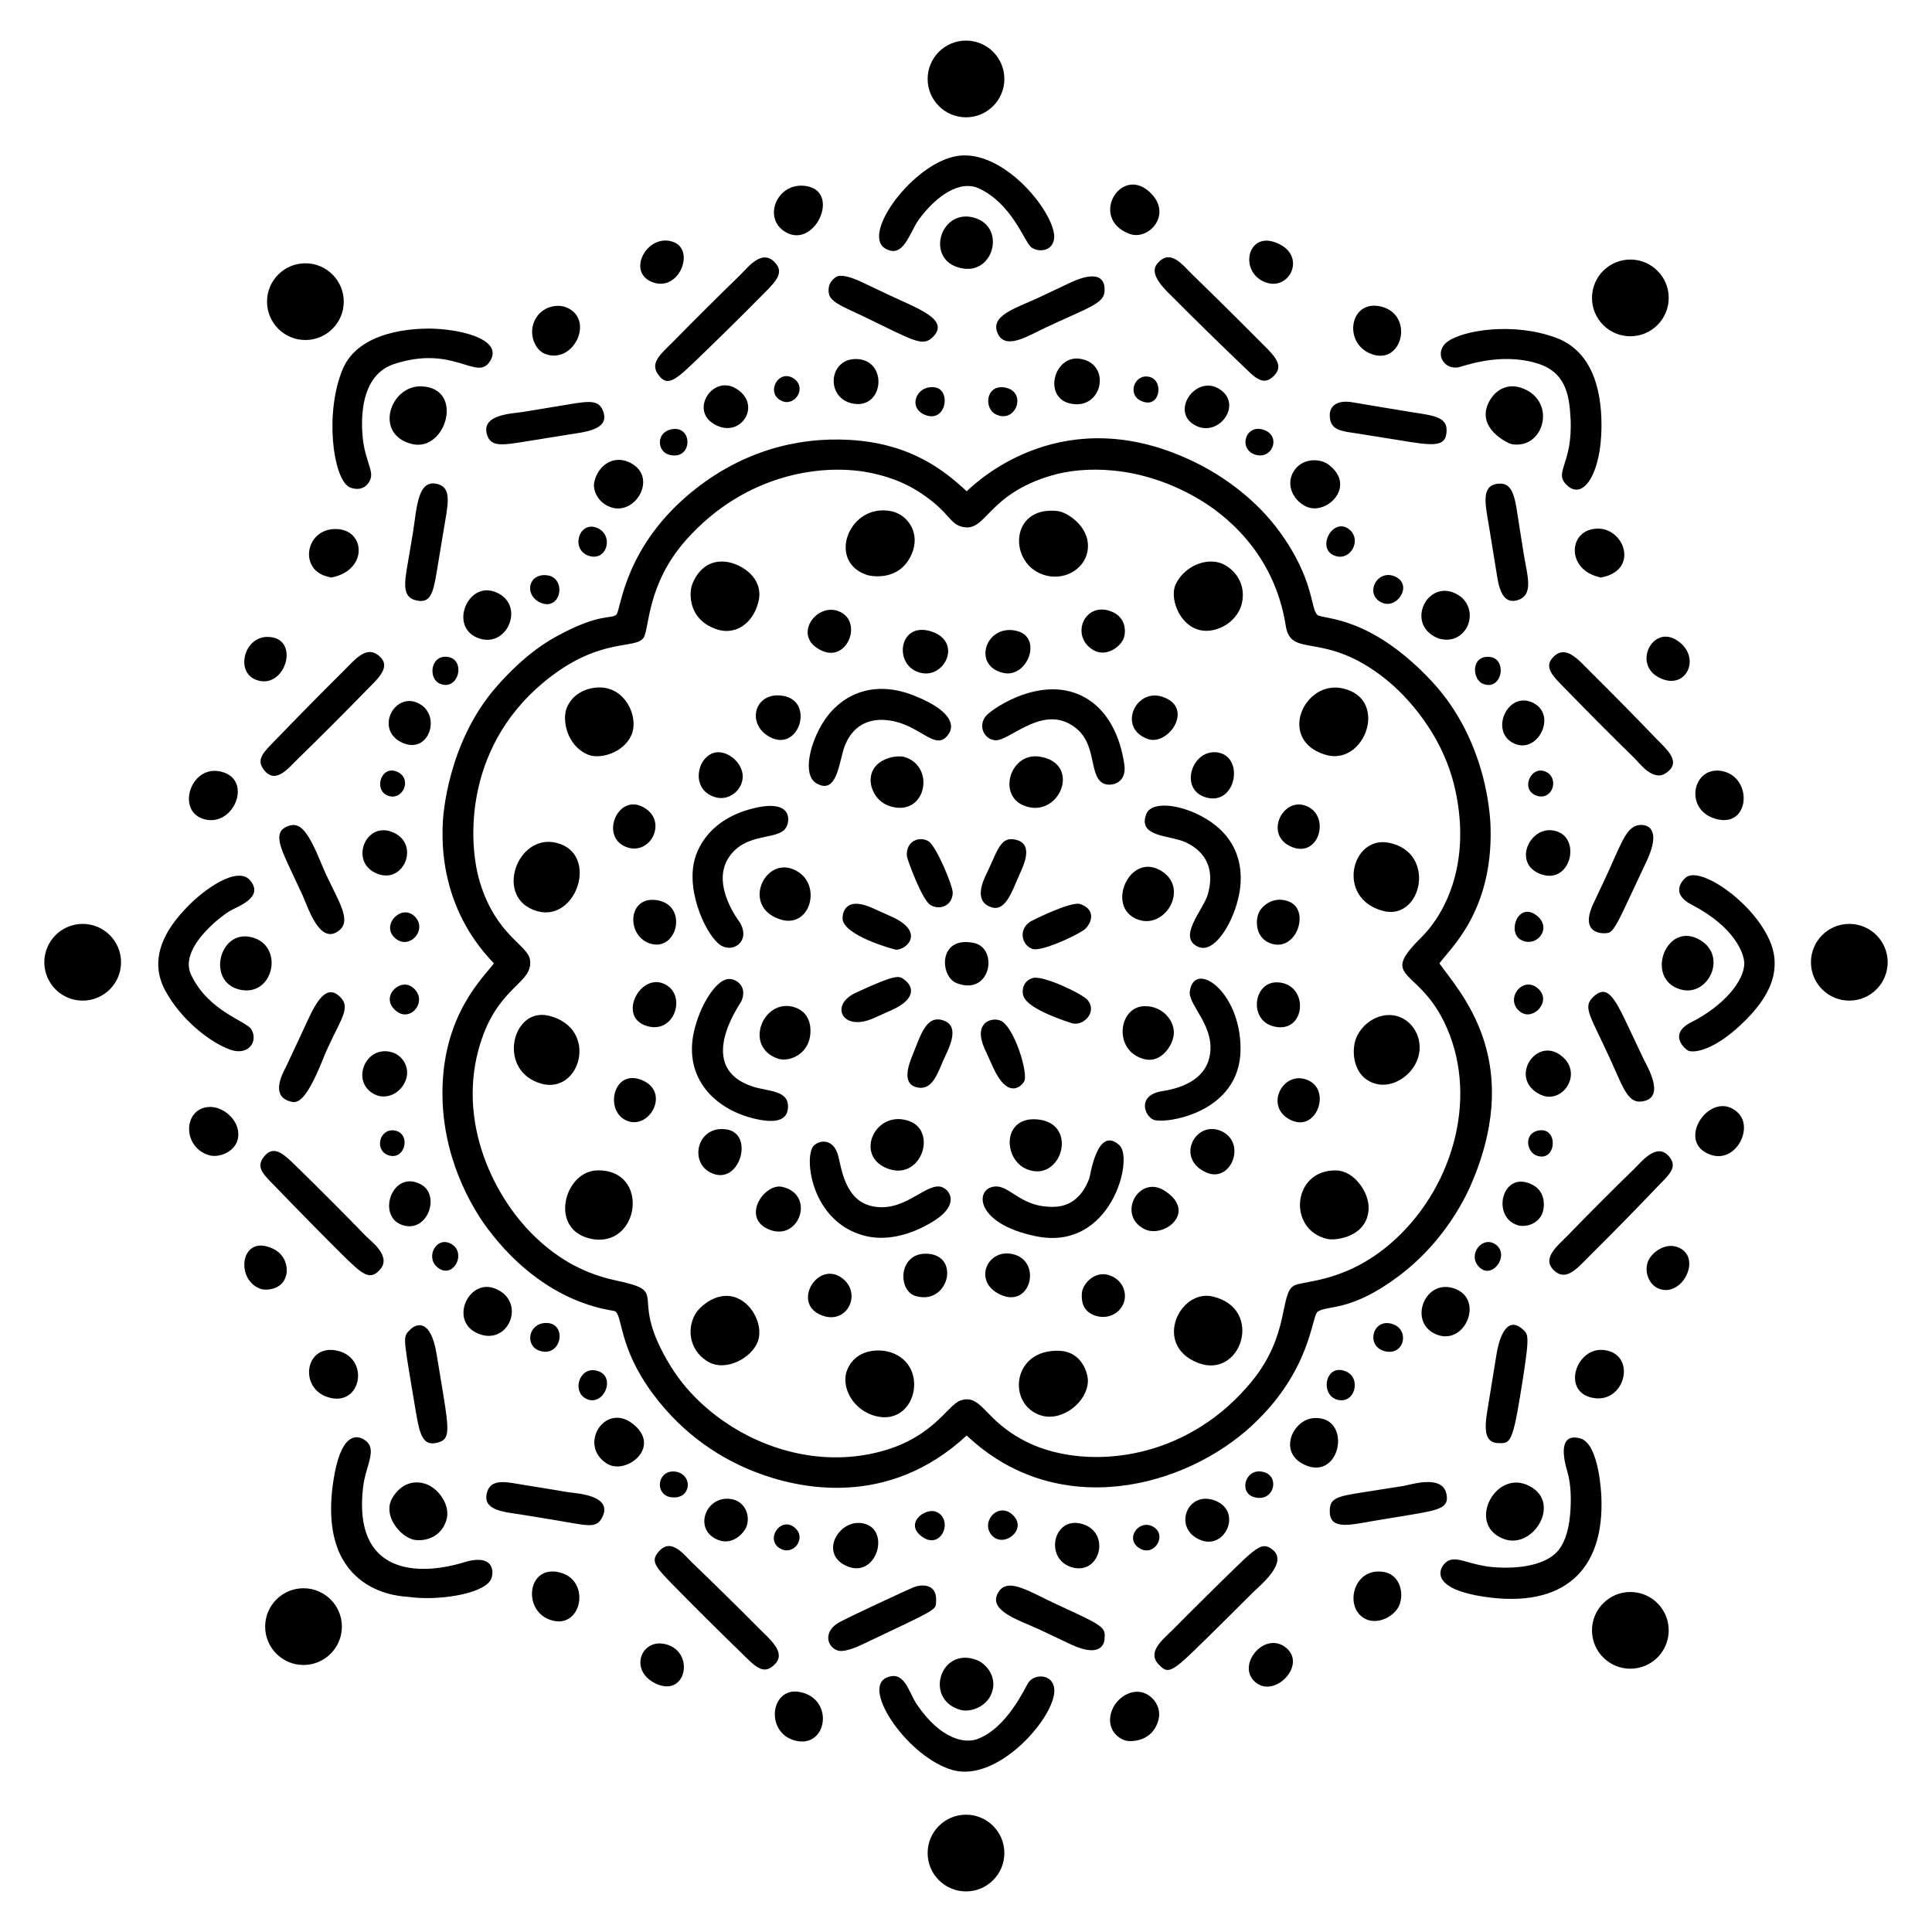 <?xml version="1.0" encoding="utf-8"?>
<!DOCTYPE svg PUBLIC "-//W3C//DTD SVG 1.1//EN" "http://www.w3.org/Graphics/SVG/1.1/DTD/svg11.dtd">
<!-- exported from Silhouette Studio Business Edition V4.2.279ssbe -->
<svg version="1.1" xmlns="http://www.w3.org/2000/svg" xmlns:xlink="http://www.w3.org/1999/xlink" width="304.8mm" height="304.8mm" viewBox="0 0 304.8 304.8">
<defs/>
<path d="M 234.176 251.915 C 226.417 250.76 226.884 248.085 227.637 247.016 C 229.291 244.668 231.404 247.161 236.608 247.3 C 237.204 247.316 243.679 247.702 246.082 244.288 C 246.908 243.114 247.609 241.245 247.777 237.987 C 247.843 236.702 247.896 234.291 247.267 232.159 C 245.996 227.849 246.958 226.251 249.332 226.936 C 252.325 227.799 252.627 235.899 252.635 236.094 C 253.161 247.752 246.68 253.778 234.176 251.915 Z M 86.542 255.455 C 82.466 253.79 83.268 246.957 88.161 248.037 C 93.5 249.215 91.744 257.579 86.542 255.455 Z M 271.133 129.294 C 265.436 128.153 266.926 120.553 271.843 121.683 C 276.463 122.744 276.08 130.286 271.133 129.294 Z M 259.329 167.139 C 259.776 168.084 262.66 172.81 259.508 173.673 C 256.909 174.384 256.251 171.978 254.093 167.225 C 251.045 160.511 249.649 158.984 251.241 157.389 C 253.493 155.132 254.646 157.229 256.875 161.946 L 259.329 167.139 Z M 163.969 257.072 C 160.789 255.595 155.502 254.042 157.619 251.029 C 159.159 248.836 162.585 251.226 166.937 253.216 C 174.357 256.61 174.375 256.747 174.263 258.556 C 174.244 258.876 174.034 261.791 168.996 259.449 C 168.391 259.167 164.171 257.166 163.969 257.072 Z M 239.866 159.644 C 237.199 157.681 240.337 153.623 242.802 156.102 C 244.748 158.06 241.867 161.117 239.866 159.644 Z M 239.892 148.242 C 237.755 147.005 239.554 142.132 242.482 144.475 C 244.981 146.474 242.345 149.662 239.892 148.242 Z M 238.816 117.271 C 234.99 115.423 237.784 109.103 241.681 110.795 C 245.839 112.6 242.642 119.119 238.816 117.271 Z M 69.472 107.896 C 67.501 107.14 67.878 103.367 70.505 103.62 C 73.57 103.914 72.43 109.029 69.472 107.896 Z M 233.904 107.858 C 232.297 107.187 231.985 103.454 234.94 103.63 C 237.895 103.807 237.037 109.167 233.904 107.858 Z M 40.368 107.239 C 37.111 105.975 38.505 100.514 42.138 100.481 C 47.587 100.432 45.056 109.06 40.368 107.239 Z M 262.387 107.179 C 257.306 105.362 260.497 98.634 264.356 100.899 C 268.443 103.297 266.353 108.597 262.387 107.179 Z M 75.463 100.674 C 70.809 98.945 73.73 91.732 78.086 93.373 C 83.023 95.232 80.118 102.402 75.463 100.674 Z M 226.66 100.608 C 221.582 98.274 225.389 91.026 230.034 93.852 C 232.212 95.177 232.345 97.944 231.026 99.561 C 229.437 101.509 227.231 100.871 226.66 100.608 Z M 85.389 95.131 C 82.831 94.138 83.131 90.763 85.874 90.733 C 89.501 90.695 88.688 96.412 85.389 95.131 Z M 217.875 95.012 C 215.171 93.586 217.384 89.607 220.204 91.009 C 222.942 92.37 220.333 96.309 217.875 95.012 Z M 65.119 84.194 C 65.784 80.21 65.814 75.372 69.171 76.405 C 71.372 77.082 70.624 79.804 69.922 84.046 L 68.877 90.36 C 68.307 93.799 67.813 95.248 65.591 94.704 C 63.13 94.101 63.941 91.29 64.594 87.319 C 64.635 87.069 64.837 85.882 65.119 84.194 Z M 234.948 83.275 C 234.386 79.813 233.59 76.793 236.076 76.352 C 238.949 75.842 239.021 78.871 239.711 83.115 C 239.793 83.619 240.365 87.231 240.379 87.316 C 240.904 90.701 242.091 93.901 239.375 94.696 C 237.55 95.231 236.654 93.762 236.226 91.135 L 234.948 83.275 Z M 51.391 90.889 C 47.172 89.631 48.24 83.45 52.946 83.459 C 57.717 83.469 58.132 90.045 52.227 91.12 C 51.341 90.875 51.408 90.894 51.391 90.889 Z M 251.81 90.907 C 247.07 89.453 247.519 83.48 252.026 83.397 C 256.359 83.317 258.633 90.039 252.537 91.118 C 251.81 90.907 251.825 90.911 251.81 90.907 Z M 92.876 87.679 C 89.994 86.714 91.296 82.238 94.07 83.233 C 96.931 84.258 95.845 88.674 92.876 87.679 Z M 210.786 87.741 C 207.37 86.777 210.329 81.247 212.973 83.615 C 214.783 85.234 213.123 88.401 210.786 87.741 Z M 96.304 80.002 C 94.219 79.239 93.525 77.242 93.738 76.153 C 94.25 73.528 96.657 71.757 99.213 72.904 C 103.972 75.04 100.338 81.478 96.304 80.002 Z M 206.212 79.977 C 204.216 79.163 202.714 76.627 204.087 74.378 C 205.377 72.264 208.176 72.227 209.614 73.312 C 214.035 76.646 209.4 81.275 206.212 79.977 Z M 55.019 76.799 C 52.51 75.223 51.222 65.157 54.038 58.304 C 56.583 52.111 65.436 51.72 68.621 51.864 C 73.256 52.073 79.332 53.678 77.332 56.947 C 75.271 60.315 71.67 54.293 62.154 57.439 C 55.601 59.604 57.254 69.592 57.418 70.404 C 58.097 73.759 59.202 74.759 58.068 76.27 C 57.027 77.655 55.333 76.997 55.019 76.799 Z M 247.289 76.626 C 244.926 74.481 248.161 73.437 247.777 66 C 247.578 62.129 246.937 58.655 242.443 57.306 C 236.48 55.517 230.75 57.86 230.01 57.964 C 227.569 58.307 226.199 55.431 228.428 53.855 C 230.924 52.092 238.696 50.814 245.398 53.253 C 250.766 55.206 252.71 60.698 252.657 67.362 C 252.599 74.643 249.826 78.93 247.289 76.626 Z M 105.492 71.717 C 103.655 71.174 103.516 68.265 105.853 67.743 C 109.437 66.942 109.319 72.847 105.492 71.717 Z M 197.998 71.717 C 195.249 70.806 196.544 66.672 199.537 67.877 C 202.146 68.928 200.668 72.602 197.998 71.717 Z M 65 70.05 C 58.909 68.561 61.538 60.754 66.514 60.953 C 73.333 61.225 70.375 71.364 65 70.05 Z M 87.74 64.127 C 92.546 63.334 94.291 62.831 95.096 64.735 C 96.392 67.803 92.28 68.148 89.649 68.57 L 83.27 69.594 C 79.249 70.24 77.369 70.618 76.8 68.459 C 75.978 65.34 80.828 65.267 82.552 64.982 L 87.74 64.127 Z M 214.453 68.439 C 211.804 68.014 209.686 68.03 209.794 65.35 C 209.845 64.092 210.903 63.088 213.236 63.445 C 213.561 63.495 215.592 63.85 217.3 64.131 L 222.428 64.977 C 225.942 65.556 228.422 65.648 228.213 68.146 C 228.044 70.171 226.815 70.421 222.447 69.721 L 214.453 68.439 Z M 238.563 70.084 C 237.813 69.966 232.798 67.48 234.894 63.432 C 236.099 61.105 238.181 60.614 239.847 61.138 C 245.71 62.981 243.741 70.901 238.563 70.084 Z M 113.433 67.279 C 108.399 65.379 112.204 59.017 116.057 61.266 C 120.137 63.648 117.239 68.716 113.433 67.279 Z M 188.901 67.268 C 184.257 65.266 188.66 58.833 192.495 61.456 C 195.993 63.847 192.416 68.782 188.901 67.268 Z M 136.046 259.433 C 134.296 260.259 132.889 260.65 132.128 260.382 C 130.371 259.763 129.899 257.322 132.386 255.954 C 134.201 254.957 143.372 250.717 144.094 250.431 C 145.651 249.814 147.835 249.995 147.684 252.587 C 147.611 253.847 148.112 253.726 140.121 257.495 C 139.223 257.918 136.943 259.009 136.046 259.433 Z M 145.819 65.407 C 143.202 64.257 144.562 60.708 147.486 61.107 C 150.135 61.47 149.28 66.928 145.819 65.407 Z M 157.106 65.372 C 155.18 64.429 155.512 60.639 158.51 61.132 C 162.125 61.725 160.315 66.945 157.106 65.372 Z M 123.114 145.055 C 116.573 142.97 121.034 134.208 126.045 137.63 C 129.606 140.06 127.678 146.51 123.114 145.055 Z M 150.342 279.262 C 143.407 277.372 135.893 266.521 139.805 264.705 C 142.696 263.363 143.341 266.973 144.631 268.871 C 148.446 274.481 152.215 275.041 154.076 274.397 C 158.892 272.732 161.828 266.025 162.251 265.432 C 163.373 263.859 166.603 264.123 166.316 267.095 C 165.891 271.492 157.316 281.163 150.342 279.262 Z M 125.583 274.635 C 120.615 273.5 121.491 266.033 126.192 266.938 C 131.652 267.989 130.551 275.77 125.583 274.635 Z M 179.816 244.288 C 177.33 242.799 179.702 239.574 181.931 240.865 C 184.229 242.196 182.094 245.654 179.816 244.288 Z M 36.312 165.595 C 33.164 164.468 28.516 160.867 26.027 156.192 C 22.914 150.347 27.471 145.289 29.278 143.352 C 32.165 140.261 37.515 136.51 39.489 138.921 C 41.723 141.648 37.372 143.026 36.175 143.77 C 34.39 144.88 28.254 149.747 30.139 153.762 C 32.869 159.579 38.876 161.068 39.657 162.398 C 40.781 164.313 39.187 166.625 36.312 165.595 Z M 38.084 156.183 C 32.277 155.163 34.637 145.873 40.296 148.055 C 44.697 149.752 43.062 157.056 38.084 156.183 Z M 59.718 137.913 C 55.082 136.312 57.457 129.82 61.589 131.161 C 66.387 132.719 63.956 139.378 59.718 137.913 Z M 46.207 113.916 C 46.317 113.804 48.902 111.17 48.957 111.114 C 49.013 111.058 51.672 108.376 51.728 108.32 C 51.777 108.271 54.141 105.914 54.191 105.865 C 55.887 104.185 57.66 101.886 59.581 103.303 C 62.012 105.097 59.615 107.045 57.678 109.038 C 57.629 109.088 55.567 111.195 55.222 111.544 C 55.055 111.714 52.816 113.967 52.423 114.361 C 52.086 114.697 49.668 117.1 49.612 117.155 C 49.264 117.498 47.171 119.548 47.121 119.596 C 45.469 121.201 43.529 123.763 41.701 121.54 C 40.219 119.737 41.721 118.556 43.803 116.395 C 43.851 116.345 46.111 114.015 46.207 113.916 Z M 113.373 242.977 C 109.334 241.461 111.214 236.076 115.104 236.462 C 117.698 236.72 118.447 239.367 117.708 240.979 C 117.231 242.02 115.518 243.782 113.373 242.977 Z M 177.69 274.625 C 176.397 274.321 174.747 272.915 175.202 270.587 C 175.623 268.433 177.698 266.749 179.656 266.908 C 181.689 267.072 183.305 269.192 182.777 271.273 C 181.849 274.935 178.283 274.765 177.69 274.625 Z M 134.611 63.679 C 130.164 62.879 130.671 56.475 135.186 56.642 C 140.125 56.825 139.475 64.553 134.611 63.679 Z M 151.485 269.744 C 145.756 268.106 148.327 259.732 154.062 261.88 C 155.452 262.4 157.113 264.232 156.632 266.512 C 156.079 269.129 153.238 270.245 151.485 269.744 Z M 189.479 242.991 C 185.016 241.287 187.15 235.267 191.443 236.654 C 196.115 238.163 193.446 244.506 189.479 242.991 Z M 145.563 242.503 C 142.495 240.409 145.967 237.771 147.717 238.518 C 150.466 239.691 148.556 244.545 145.563 242.503 Z M 114.254 258.124 C 114.085 257.958 111.502 255.4 111.446 255.345 C 110.83 254.732 108.711 252.61 108.655 252.554 C 108.313 252.209 106.264 250.132 106.216 250.083 C 103.312 247.118 102.629 246.291 103.904 244.802 C 105.894 242.48 107.881 245.273 109.274 246.603 C 109.568 246.885 111.426 248.674 111.718 248.958 C 111.829 249.066 114.373 251.553 114.483 251.662 C 114.539 251.716 116.919 254.07 117.25 254.4 C 117.643 254.792 119.65 256.809 119.699 256.858 C 121.351 258.531 124.003 260.62 122.34 262.452 C 120.436 264.55 119.038 262.779 116.75 260.561 C 116.7 260.513 114.304 258.173 114.254 258.124 Z M 168.991 247.226 C 164.714 245.853 166.187 239.081 170.763 240.435 C 175.339 241.789 173.535 248.684 168.991 247.226 Z M 190.062 125.742 C 186.048 124.39 188.05 118.241 191.968 118.691 C 196.467 119.207 195.046 127.419 190.062 125.742 Z M 188.808 99.263 C 185.86 98.217 184.534 94.162 185.479 92.186 C 186.716 89.6 189.684 88.128 192.18 88.72 C 194.071 89.169 196.746 91.544 195.926 95.191 C 195.696 96.214 194.928 97.579 193.585 98.473 C 193.182 98.741 191.09 100.072 188.808 99.263 Z M 92.772 119.06 C 89.349 117.606 88.681 113.516 89.399 111.713 C 90.485 108.989 93.384 108.263 95.236 108.494 C 99.018 108.966 100.746 113.435 99.617 115.966 C 98.332 118.848 94.57 119.823 92.772 119.06 Z M 54.232 47.589 C 54.232 50.929 51.519 53.642 48.18 53.642 C 44.84 53.642 42.127 50.929 42.127 47.589 C 42.127 44.249 44.84 41.537 48.18 41.537 C 51.519 41.537 54.232 44.249 54.232 47.589 Z M 168.56 44.734 C 169.193 44.436 174.457 41.737 174.263 45.928 C 174.171 47.938 171.617 48.543 164.742 51.788 C 162.219 52.979 158.7 55.217 157.458 52.718 C 155.993 49.77 160.302 48.633 163.905 46.932 L 168.56 44.734 Z M 168.884 63.673 C 164.498 62.738 166.26 55.965 170.406 56.603 C 175.41 57.373 173.977 64.759 168.884 63.673 Z M 129.717 102.682 C 124.536 100.394 129.206 94.342 132.942 96.76 C 135.886 98.666 133.542 104.371 129.717 102.682 Z M 112.942 125.796 C 108.394 124.571 110.207 118.193 113.739 118.704 C 115.59 118.972 117.248 120.839 117.174 122.604 C 117.085 124.723 114.989 126.347 112.942 125.796 Z M 121.786 116.432 C 117.637 114.594 118.832 109.075 123.457 109.762 C 128.49 110.51 126.187 118.382 121.786 116.432 Z M 165.071 90.809 C 159.046 89.326 159.08 79.711 166.886 80.628 C 168.468 80.814 172.305 83.341 171.543 87.087 C 171.008 89.721 168.116 91.559 165.071 90.809 Z M 145.327 106.169 C 140.85 105.19 141.687 97.921 146.943 99.626 C 151.815 101.206 149.145 107.004 145.327 106.169 Z M 172.507 102.568 C 168.795 100.406 171.027 94.919 175.196 96.418 C 177.829 97.364 177.625 99.9 177.243 100.787 C 176.642 102.181 174.431 103.689 172.507 102.568 Z M 161.546 127.099 C 157.321 125.42 159.388 118.635 164.039 119.372 C 170.774 120.44 167.129 129.318 161.546 127.099 Z M 158.321 106.169 C 153.295 105.071 155.493 98.379 160.366 99.525 C 164.562 100.511 162.125 107.001 158.321 106.169 Z M 146.813 142.795 C 145.473 142.028 143.127 135.589 143.08 135.077 C 142.866 132.78 144.929 131.849 146.44 132.693 C 147.7 133.397 150.325 139.76 150.305 140.842 C 150.268 142.842 148.341 143.669 146.813 142.795 Z M 155.879 142.909 C 153.453 141.623 155.568 138.021 155.949 137.189 C 157.521 133.756 158.037 131.768 160.519 132.554 C 163.1 133.37 161.368 136.77 160.843 137.958 C 159.481 141.035 158.481 144.288 155.879 142.909 Z M 216.19 55.786 C 211.831 53.976 212.987 47.191 217.874 48.361 C 223.205 49.637 221.253 57.887 216.19 55.786 Z M 140.541 127.233 C 138.198 126.554 137.309 124.374 137.353 122.996 C 137.459 119.668 141.434 119.064 142.664 119.42 C 147.642 120.861 146.14 128.855 140.541 127.233 Z M 218.228 143.719 C 210.701 141.77 213.181 131.775 219.112 132.955 C 226.739 134.473 224.292 145.289 218.228 143.719 Z M 128.789 123.571 C 126.554 122.256 127.738 117.175 130.039 113.674 C 132.307 110.225 137.13 106.918 144.252 109.755 C 150.98 112.434 150.194 114.908 149.782 115.599 C 147.885 118.781 145.615 114.836 141.144 113.814 C 137.762 113.04 134.761 114.022 133.32 117.556 C 132.353 119.927 132.164 125.557 128.789 123.571 Z M 173.982 123.552 C 171.529 122.1 173.399 116.487 168.48 114.069 C 163.826 111.782 159.127 116.953 157.013 116.785 C 155.191 116.641 154.219 114.404 155.621 112.872 C 156.74 111.649 165.264 105.83 172.05 110.597 C 173.716 111.767 176.476 114.533 177.377 120.574 C 177.857 123.79 174.992 124.15 173.982 123.552 Z M 53.937 256.62 C 53.937 259.96 51.224 262.673 47.884 262.673 C 44.545 262.673 41.832 259.96 41.832 256.62 C 41.832 253.281 44.545 250.568 47.884 250.568 C 51.224 250.568 53.937 253.281 53.937 256.62 Z M 179.913 63.19 C 177.772 62.101 179.081 58.843 181.399 59.473 C 183.717 60.104 182.981 64.751 179.913 63.19 Z M 129.758 207.56 C 124.826 205.799 128.838 198.988 132.65 201.501 C 136.125 203.792 133.804 209.004 129.758 207.56 Z M 111.914 214.94 C 108.972 213.389 108.198 209.97 109.671 207.347 C 110.363 206.115 113.237 203.537 116.246 204.764 C 118.927 205.859 120.406 209.34 119.561 211.629 C 118.579 214.286 114.568 216.339 111.914 214.94 Z M 193.266 55.015 C 193.21 54.962 190.659 52.477 190.493 52.315 C 190.159 51.988 187.776 49.637 187.72 49.582 C 187.622 49.484 185.319 47.181 185.27 47.132 C 184.153 46.006 181.162 43.435 182.503 41.697 C 184.565 39.024 186.592 41.844 188.1 43.301 C 188.148 43.348 190.432 45.574 190.529 45.669 C 191.137 46.264 193.119 48.218 193.284 48.381 C 193.725 48.817 195.707 50.784 196.037 51.113 C 196.085 51.161 198.172 53.25 198.462 53.543 C 200.845 55.951 202.749 57.498 200.987 59.285 C 199.177 61.122 197.83 59.379 195.718 57.369 C 195.422 57.088 193.608 55.346 193.266 55.015 Z M 113.251 99.337 C 108.368 97.799 108.841 93.417 109.108 92.495 C 109.329 91.732 110.659 88.218 114.478 88.623 C 116.606 88.848 120.048 90.763 119.79 94.115 C 119.719 95.029 119.091 97.718 116.784 98.993 C 115.728 99.577 114.402 99.699 113.251 99.337 Z M 181.024 116.571 C 176.268 114.794 179.167 108.576 183.331 109.909 C 188.568 111.586 184.326 117.806 181.024 116.571 Z M 136.889 90.741 C 130.308 88.712 133.936 79.226 140.671 80.666 C 143.174 81.202 145.333 84.089 143.785 87.519 C 141.844 91.82 137.326 90.876 136.889 90.741 Z M 203.501 133.484 C 199.574 131.563 202.286 125.968 205.811 127.056 C 210.119 128.385 208.165 135.764 203.501 133.484 Z M 139.652 39.199 C 135.845 36.929 144.054 25.751 150.979 24.613 C 158.538 23.371 166.87 34.146 166.29 37.728 C 165.94 39.881 163.46 39.776 162.574 38.899 C 161.532 37.869 159.569 32.155 154.496 29.75 C 151.402 28.282 147.625 30.996 144.97 34.622 C 143.478 36.66 142.545 40.923 139.652 39.199 Z M 137.622 223.248 C 134.35 222.123 132.577 218.565 133.704 216.001 C 135.105 212.816 138.641 212.769 140.441 213.326 C 146.944 215.34 144.45 225.594 137.622 223.248 Z M 199.472 44.471 C 195.536 42.801 196.75 36.741 201.047 38.187 C 206.45 40.006 203.528 46.192 199.472 44.471 Z M 209.107 119.075 C 201.439 116.766 205.705 107.235 211.832 108.602 C 219.225 110.25 215.324 120.947 209.107 119.075 Z M 263.263 257.211 C 263.263 260.55 260.55 263.263 257.211 263.263 C 253.871 263.263 251.158 260.55 251.158 257.211 C 251.158 253.871 253.871 251.158 257.211 251.158 C 260.55 251.158 263.263 253.871 263.263 257.211 Z M 178.202 36.896 C 171.613 34.448 177.042 25.599 181.725 30.647 C 184.846 34.013 181.161 37.995 178.202 36.896 Z M 158.452 12.455 C 158.452 15.795 155.74 18.508 152.4 18.508 C 149.06 18.508 146.347 15.795 146.347 12.455 C 146.347 9.116 149.06 6.403 152.4 6.403 C 155.74 6.403 158.452 9.116 158.452 12.455 Z M 263.263 46.999 C 263.263 50.338 260.55 53.051 257.211 53.051 C 253.871 53.051 251.158 50.338 251.158 46.999 C 251.158 43.659 253.871 40.946 257.211 40.946 C 260.55 40.946 263.263 43.659 263.263 46.999 Z M 252.93 139.262 C 255.48 133.847 256.311 130.962 258.046 130.299 C 259.25 129.839 262.497 130.068 259.76 135.897 L 256.921 141.943 C 255.594 144.769 254.658 146.804 253.88 147.12 C 253.21 147.392 249.06 147.599 251.341 142.626 C 251.372 142.559 252.581 140.003 252.93 139.262 Z M 144.399 204.446 C 141.655 203.602 141.713 197.859 145.949 197.79 C 151.689 197.697 149.755 206.093 144.399 204.446 Z M 243.026 172.693 C 237.708 170.155 242.65 162.898 246.746 166.94 C 249.575 169.732 246.365 174.287 243.026 172.693 Z M 19.098 151.81 C 19.098 155.149 16.385 157.862 13.046 157.862 C 9.706 157.862 6.993 155.149 6.993 151.81 C 6.993 148.47 9.706 145.757 13.046 145.757 C 16.385 145.757 19.098 148.47 19.098 151.81 Z M 98.668 133.572 C 94.753 131.915 97.352 125.534 101.126 127.171 C 105.656 129.135 102.709 135.283 98.668 133.572 Z M 242.501 125.552 C 239.663 124.668 241.59 120.46 244.039 121.842 C 245.998 122.947 244.878 126.292 242.501 125.552 Z M 84.745 143.746 C 77.852 141.778 81.534 131.381 87.83 132.98 C 94.56 134.688 90.991 145.53 84.745 143.746 Z M 158.452 292.345 C 158.452 295.684 155.74 298.397 152.4 298.397 C 149.06 298.397 146.347 295.684 146.347 292.345 C 146.347 289.005 149.06 286.292 152.4 286.292 C 155.74 286.292 158.452 289.005 158.452 292.345 Z M 297.807 151.81 C 297.807 155.149 295.094 157.862 291.754 157.862 C 288.414 157.862 285.702 155.149 285.702 151.81 C 285.702 148.47 288.414 145.757 291.754 145.757 C 295.094 145.757 297.807 148.47 297.807 151.81 Z M 93.304 195.449 C 86.502 194.094 88.99 184.782 94.19 184.648 C 102.639 184.431 100.956 196.973 93.304 195.449 Z M 209.434 195.47 C 203.046 194.041 203.857 184.474 210.837 184.652 C 213.672 184.724 216.015 188.151 215.92 190.671 C 215.75 195.186 210.693 195.751 209.434 195.47 Z M 136.36 194.949 C 127.855 192.705 126.776 182.351 128.391 180.741 C 129.333 179.803 131.504 179.598 132.231 182.327 C 132.762 184.319 133.3 189.151 137.282 190.216 C 142.352 191.572 145.804 186.828 148.286 187.201 C 149.728 187.418 151.696 189.944 147.205 192.703 C 143.431 195.023 139.572 195.797 136.36 194.949 Z M 163.468 195.04 C 153.419 192.995 153.779 187.161 157.197 187.181 C 159.248 187.193 161.039 190.071 165.132 190.359 C 166.58 190.461 170.022 190.727 171.855 185.9 C 172.006 185.504 173.111 177.424 176.623 180.696 C 178.902 182.818 175.293 197.447 163.468 195.04 Z M 121.531 194.047 C 116.755 192.309 120.522 186.584 123.412 187.244 C 128.642 188.438 126.174 195.736 121.531 194.047 Z M 180.496 193.88 C 176.141 191.58 179.728 185.255 183.745 187.861 C 189.026 191.285 183.521 195.477 180.496 193.88 Z M 111.983 184.932 C 108.664 183.127 110.115 177.416 114.698 178.195 C 119.137 178.949 116.577 187.43 111.983 184.932 Z M 190.3 184.973 C 185.347 182.775 188.617 176.63 192.675 178.446 C 196.733 180.262 194.236 186.72 190.3 184.973 Z M 139.747 184.241 C 134.759 182.047 138.266 174.907 143.516 176.895 C 147.994 178.591 145.188 186.634 139.747 184.241 Z M 161.949 184.435 C 158.276 182.876 158.111 176.343 163.373 176.583 C 170.388 176.903 167.532 186.805 161.949 184.435 Z M 98.837 176.784 C 95.327 175.262 96.723 168.534 101.274 170.402 C 105.824 172.27 102.472 178.362 98.837 176.784 Z M 203.706 176.735 C 199.238 174.659 202.482 168.5 206.531 170.502 C 209.966 172.201 207.678 178.581 203.706 176.735 Z M 119.339 176.558 C 112.716 175.104 107.851 170.048 109.477 162.768 C 110.383 158.712 112.88 154.663 114.848 154.457 C 116.068 154.329 118.01 155.558 116.963 157.957 C 116.745 158.455 109.478 168.426 118.797 171.432 C 121.28 172.233 124.629 171.954 124.298 174.936 C 124.148 176.284 123.11 177.385 119.339 176.558 Z M 181.946 176.638 C 180.557 175.982 179.487 173.037 182.917 172.223 C 183.647 172.05 189.52 171.575 190.738 167.048 C 192.058 162.136 187.412 158.605 187.707 156.414 C 188.385 151.381 195.715 156.283 195.716 165.473 C 195.717 175.755 183.549 177.394 181.946 176.638 Z M 144.611 171.533 C 143.233 171.183 142.508 169.97 143.948 166.5 C 145.238 163.389 146.06 160.144 148.723 160.951 C 151.704 161.854 149.574 165.584 148.866 167.179 C 147.926 169.293 147.089 172.162 144.611 171.533 Z M 155.32 165.406 C 153.545 161.438 156.265 160.447 157.787 160.994 C 159.935 161.766 162.343 169.446 161.55 170.663 C 160.911 171.644 158.883 173.201 156.705 168.463 C 156.593 168.219 155.485 165.774 155.32 165.406 Z M 85.351 170.95 C 78.32 168.898 80.794 158.772 86.64 160.257 C 94.574 162.272 91.555 172.76 85.351 170.95 Z M 216.69 170.872 C 213.243 169.645 213.106 165.306 214.145 163.336 C 215.799 160.203 219.794 158.991 222.362 161.432 C 224.215 163.194 224.705 166.43 222.559 168.949 C 221.197 170.547 218.901 171.66 216.69 170.872 Z M 122.751 167.024 C 117.268 165.155 120.362 157.576 125.136 158.847 C 127.038 159.353 127.967 160.887 127.852 162.95 C 127.655 166.47 124.357 167.572 122.751 167.024 Z M 180.596 167.11 C 175.55 165.894 176.377 158.804 180.562 158.738 C 183.508 158.691 185.368 161.134 185.182 163.176 C 185.017 164.981 183.181 167.732 180.596 167.11 Z M 101.789 161.778 C 97.596 160.244 100.868 153.798 104.525 155.119 C 108.589 156.586 106.522 163.51 101.789 161.778 Z M 200.856 161.907 C 196.958 160.859 197.754 154.86 201.51 154.979 C 206.657 155.143 206.098 163.317 200.856 161.907 Z M 137.817 160.638 C 132.889 162.832 130.811 158.571 134.992 156.63 C 141.689 153.521 141.88 153.942 142.765 154.634 C 144.215 155.768 144.372 157.684 140.739 159.328 C 140.681 159.354 137.935 160.587 137.817 160.638 Z M 169.037 161.407 C 165.894 160.388 162.012 158.793 161.46 157.144 C 161.112 156.103 161.534 154.675 162.968 154.289 C 164.582 153.854 170.742 156.769 171.579 157.764 C 173.18 159.668 170.896 162.009 169.037 161.407 Z M 150.936 155.109 C 148.232 154.064 147.973 147.577 153.647 148.763 C 157.565 149.582 156.343 157.2 150.936 155.109 Z M 140.739 144.647 C 145.879 146.998 143.18 149.772 141.402 149.838 C 141.205 149.846 132.91 147.608 132.924 144.855 C 132.927 144.355 133.095 141.231 137.66 143.262 C 137.721 143.29 140.678 144.619 140.739 144.647 Z M 162.898 149.71 C 161.185 149.132 160.64 146.665 162.502 145.426 C 162.782 145.24 168.989 142.131 170.417 142.625 C 173.256 143.607 171.975 146.073 170.932 146.766 C 169.221 147.902 164.195 150.147 162.898 149.71 Z M 103.586 265.669 C 99.12 263.682 101.084 258.36 105.064 259.409 C 109.666 260.623 108.287 267.762 103.586 265.669 Z M 65.145 242.879 C 63.098 242.312 60.568 239.275 61.713 236.684 C 62.095 235.82 63.824 233.139 67 234.058 C 69.077 234.658 71.2 237.456 70.403 239.897 C 69.389 242.999 66.31 243.202 65.145 242.879 Z M 113.816 149.202 C 111.612 147.955 108.267 140.99 109.54 135.798 C 110.124 133.414 112.235 129.237 118.65 127.577 C 124.948 125.948 124.695 129.362 124.027 130.535 C 122.813 132.667 117.675 131.182 114.973 135.276 C 112.104 139.623 116.626 145.364 116.731 145.544 C 118.423 148.455 115.77 150.307 113.816 149.202 Z M 189.034 149.378 C 185.639 147.886 189.876 143.524 190.555 141.088 C 192.101 135.541 188.433 133.503 186.955 132.841 C 184.478 131.732 179.441 132.089 180.843 128.428 C 181.657 126.305 186.395 126.833 190.286 129.185 C 197.334 133.446 195.69 140.369 195.292 141.967 C 194.307 145.92 191.521 150.471 189.034 149.378 Z M 61.256 125.552 C 58.814 124.708 60.155 120.464 62.812 121.828 C 65.038 122.972 63.544 126.344 61.256 125.552 Z M 46.186 137.936 C 44.179 133.644 42.987 131.273 45.41 130.334 C 47.39 129.567 48.622 131.187 50.794 136.475 C 52.815 141.392 55.69 144.97 53.566 146.74 C 50.445 149.34 48.579 143.048 47.685 141.134 C 47.415 140.558 46.964 139.6 46.186 137.936 Z M 156.555 242.3 C 154.5 240.181 157.547 236.72 159.871 239.093 C 162.067 241.334 158.419 244.221 156.555 242.3 Z M 59.092 172.646 C 55.403 170.787 57.439 165.241 61.373 165.899 C 63.541 166.262 64.755 168.462 64.011 170.419 C 63.205 172.539 60.924 173.57 59.092 172.646 Z M 187.508 254.614 C 187.911 254.212 190.34 251.804 190.398 251.746 C 190.715 251.433 192.995 249.19 193.048 249.137 C 198.198 244.096 199.054 243.14 200.756 244.474 C 203.346 246.504 198.689 250.212 197.629 251.268 L 193.707 255.176 C 193.411 255.471 190.798 258.048 190.739 258.106 C 190.689 258.156 188.282 260.506 188.232 260.555 C 184.583 264.089 184.08 263.878 182.855 262.654 C 180.81 260.611 183.557 258.602 185.078 257.058 C 185.126 257.009 187.459 254.663 187.508 254.614 Z M 64.325 251.917 C 63.899 251.852 49.96 251.776 52.558 233.857 C 53.701 225.971 56.245 226.467 57.266 227.021 C 59.812 228.404 57.702 231.01 57.278 234.645 C 55.671 248.439 65.994 248.686 73.202 246.478 C 78.223 244.939 77.965 248.371 77.379 249.315 C 75.977 251.577 68.8 252.592 64.325 251.917 Z M 102.42 148.808 C 98.788 147.493 99.035 141.385 103.545 142.003 C 108.739 142.714 106.83 150.404 102.42 148.808 Z M 221.439 234.424 C 222.523 234.254 227.508 232.565 228.185 235.645 C 228.671 237.858 227.161 238.217 222.428 238.998 L 216.794 239.928 C 213.282 240.513 209.908 241.468 209.794 238.623 C 209.701 236.306 210.778 236.101 215.359 235.38 L 221.439 234.424 Z M 105.294 236.06 C 103.188 235.126 104.003 231.723 106.679 232.187 C 107.946 232.406 108.827 233.62 108.401 234.902 C 107.856 236.538 105.9 236.329 105.294 236.06 Z M 197.809 236.181 C 195.279 235.425 196.56 231.274 199.543 232.291 C 201.961 233.115 200.911 237.107 197.809 236.181 Z M 77.91 151.992 C 77.358 151.214 69.036 143.833 69.872 129.562 C 69.899 129.107 70.495 117.316 78.282 108.387 C 83.053 102.916 86.906 100.867 88.279 100.136 C 94.645 96.751 96.332 97.688 97.229 96.987 C 97.971 96.406 98.309 86.071 109.812 77.067 C 117.036 71.412 125.466 68.885 134.114 69.403 C 143.745 69.98 148.97 74.226 152.51 77.504 C 154.6 75.526 168.042 63.145 188.172 72.754 C 192.969 75.044 198.17 78.775 201.915 83.939 C 207.504 91.645 206.699 96.276 207.911 97.057 C 208.952 97.728 216.163 97.155 225.775 107.368 C 235.063 117.236 235.145 130.141 235.159 130.643 C 235.507 143.873 228.668 149.75 227.088 151.987 C 230.266 156.486 240.284 166.881 232.45 185.994 C 232.156 186.711 229.01 195.087 220.626 201.353 C 213.066 207.002 209.544 205.863 207.911 206.916 C 206.865 207.59 206.959 216.123 197.541 224.878 C 186.98 234.695 166.911 240.096 152.51 226.47 C 140.075 237.985 126.05 234.923 119.105 232.208 C 114.189 230.287 108.061 226.722 102.985 219.872 C 97.525 212.502 98.272 207.504 96.997 206.851 C 96.571 206.633 86.108 206.081 76.927 193.826 C 74.414 190.471 69.56 182.361 69.81 171.65 C 70.088 159.747 76.424 154.066 77.91 151.992 Z M 137.261 229.388 C 147.02 227.435 149.342 221.702 151.536 220.94 C 154.025 220.076 154.992 222.383 157.79 224.74 C 160.65 227.151 163.363 228.169 164.913 228.663 C 174.062 231.584 187.937 229.61 197.493 217.927 C 203.561 210.507 201.836 204.044 204.176 202.811 C 205.748 201.982 212.784 202.393 220.313 195.345 C 229.505 186.741 233.357 172.485 227.809 161.183 C 223.572 152.552 217.56 154.508 224.192 147.932 C 228.263 143.896 232.041 135.867 229.598 124.663 C 227.397 114.57 220.242 108.444 218.627 107.155 C 208.834 99.34 203.679 104.017 202.844 98.713 C 201.016 87.083 193.092 81.028 188.845 78.574 C 179.623 73.247 170.861 73.566 165.971 74.992 C 155.647 78.002 155.665 83.995 151.853 83.124 C 149.735 82.641 149.943 80.934 145.369 77.855 C 142.327 75.808 139.457 75.07 137.667 74.671 C 130.353 73.038 117.807 74.437 108.256 85.167 C 101.97 92.229 102.485 99.266 101.508 100.643 C 100.234 102.437 95.014 100.599 86.993 106.668 C 73.238 117.076 73.705 132.688 75.741 139.28 C 78.296 147.553 83.249 149.097 83.607 151.378 C 84.173 154.989 79.146 155.426 76.215 163.334 C 71.638 175.684 77.341 188.389 84.493 195.202 C 88.412 198.935 92.567 201.016 97.022 201.971 C 106.239 203.949 98.67 204.006 105.853 215.616 C 111.628 224.948 124.482 231.944 137.261 229.388 Z M 95.755 230.909 C 91.181 228.036 95.339 221.313 99.684 224.519 C 104.633 228.172 98.804 232.824 95.755 230.909 Z M 205.75 231.061 C 201.554 229.054 204.004 223.913 207.3 223.72 C 213.441 223.361 211.571 233.845 205.75 231.061 Z M 64.918 218.62 C 63.601 210.73 63.602 210.852 64.745 209.733 C 65.718 208.782 67.951 208.022 68.877 213.614 L 69.922 219.928 C 70.956 226.173 70.822 227.116 69.033 227.595 C 66.683 228.226 66.204 226.306 65.583 222.587 C 65.503 222.111 64.997 219.096 64.918 218.62 Z M 236.075 213.775 C 236.653 210.205 238.048 207.53 240.448 209.915 C 241.197 210.659 241.295 211.285 239.786 220.456 C 238.594 227.696 238.149 227.731 236.395 227.675 C 233.667 227.589 234.363 224.315 234.842 221.363 L 236.075 213.775 Z M 92.423 220.645 C 90.167 219.444 91.448 215.509 94.188 216.254 C 97.384 217.124 95.18 222.113 92.423 220.645 Z M 210.972 220.821 C 208.185 220.049 209.072 214.989 212.34 216.362 C 214.834 217.41 213.759 221.592 210.972 220.821 Z M 51.565 220.37 C 47.199 218.844 48.122 212.179 52.97 213.043 C 58.552 214.037 57.059 222.291 51.565 220.37 Z M 250.911 220.446 C 246.414 219.232 248.757 212.451 253.071 212.989 C 258.463 213.661 256.307 221.902 250.911 220.446 Z M 85.082 213.084 C 82.793 212.298 83.32 208.794 86.098 208.718 C 89.594 208.623 88.643 214.308 85.082 213.084 Z M 218.735 213.227 C 215.465 212.665 216.379 208.227 219.286 208.778 C 222.457 209.379 221.739 213.744 218.735 213.227 Z M 75.824 210.537 C 70.621 208.834 73.788 201.632 78.048 203.266 C 83.018 205.172 80.45 212.052 75.824 210.537 Z M 226.791 210.597 C 222.116 208.899 224.562 201.979 229.071 203.167 C 234.332 204.554 231.32 212.242 226.791 210.597 Z M 41.13 203.343 C 37.287 202.013 37.844 195.539 42.042 196.627 C 45.244 197.458 45.418 200.109 45.153 201.179 C 44.562 203.574 41.907 203.612 41.13 203.343 Z M 261.887 203.372 C 259.921 202.724 259.336 200.277 260.092 198.781 C 260.752 197.477 262.874 195.885 264.948 196.869 C 268.455 198.534 265.436 204.544 261.887 203.372 Z M 51.51 195.448 C 51.455 195.393 49.218 193.131 48.783 192.689 C 48.458 192.359 46.193 190.045 46.086 189.935 C 45.991 189.838 43.782 187.556 43.735 187.507 C 41.761 185.447 40.154 184.263 41.702 182.41 C 43.34 180.45 44.992 182.295 47.155 184.4 C 47.206 184.449 49.353 186.555 49.651 186.851 C 49.99 187.186 52.406 189.598 52.462 189.654 C 52.518 189.711 55.202 192.423 55.257 192.48 C 55.356 192.58 57.659 194.944 57.708 194.995 C 58.43 195.743 61.884 198.207 59.925 200.332 C 58.351 202.04 57.252 201.162 53.952 197.892 C 53.903 197.843 51.559 195.497 51.51 195.448 Z M 249.777 192.409 C 250.11 192.07 252.452 189.712 252.564 189.6 C 252.898 189.265 255.023 187.149 255.359 186.817 C 255.754 186.426 257.787 184.435 257.837 184.387 C 258.999 183.258 261.345 180.225 263.266 182.388 C 264.853 184.174 263.221 185.394 261.275 187.439 C 260.755 187.986 258.946 189.866 258.899 189.915 C 258.844 189.971 256.224 192.661 256.169 192.716 C 256.114 192.773 253.463 195.46 253.407 195.516 C 253.259 195.665 251.233 197.69 250.935 197.985 C 248.895 200.007 247.134 202.239 245.205 200.464 C 243.106 198.532 245.757 196.536 247.329 194.914 C 247.377 194.864 249.728 192.459 249.777 192.409 Z M 68.982 199.913 C 67.077 198.322 68.854 194.952 71.175 196.238 C 73.721 197.649 71.479 201.998 68.982 199.913 Z M 233.331 199.867 C 231.435 197.904 233.91 194.852 235.977 196.349 C 238.258 198.002 235.411 202.018 233.331 199.867 Z M 63.585 193.305 C 59.277 191.998 61.876 184.359 66.435 186.872 C 69.516 188.571 67.49 194.489 63.585 193.305 Z M 239.491 193.312 C 235.186 192.04 236.958 184.504 241.703 186.879 C 244.118 188.088 243.639 190.84 243.229 191.642 C 242.334 193.391 240.355 193.567 239.491 193.312 Z M 33.045 182.268 C 28.792 181.07 28.831 175.087 32.769 174.655 C 34.888 174.423 37.119 176.22 37.516 178.194 C 38.158 181.396 34.792 182.761 33.045 182.268 Z M 61.219 182.236 C 59.029 181.442 59.865 177.968 62.245 178.352 C 64.942 178.787 63.939 183.222 61.219 182.236 Z M 123.118 244.32 C 120.596 242.928 123.188 239.043 125.454 241.071 C 127.243 242.672 125.22 245.48 123.118 244.32 Z M 242.495 182.337 C 240.746 181.743 240.366 178.697 242.829 178.335 C 245.928 177.88 245.537 183.369 242.495 182.337 Z M 124.243 36.774 C 120.07 34.757 122.487 28.575 127.218 29.357 C 132.579 30.244 128.703 38.93 124.243 36.774 Z M 164.312 223.325 C 158.81 221.712 159.582 212.733 167.217 213.112 C 170.706 213.285 171.643 216.678 171.631 217.842 C 171.596 221.134 167.646 224.303 164.312 223.325 Z M 108.654 51.419 C 108.71 51.363 111.275 48.796 111.443 48.63 C 111.555 48.518 114.195 45.906 114.251 45.851 C 115.047 45.069 116.595 43.56 116.745 43.414 C 118.037 42.162 120.365 38.942 122.493 41.695 C 123.762 43.337 121.927 44.862 119.696 47.12 C 119.647 47.169 117.346 49.48 117.248 49.578 C 117.138 49.687 115.148 51.66 114.482 52.315 C 114.427 52.369 111.773 54.963 111.718 55.017 C 111.669 55.065 109.372 57.277 109.274 57.371 C 106.284 60.226 105.12 60.984 103.765 58.989 C 102.494 57.117 104.474 55.669 106.215 53.89 C 106.264 53.841 108.36 51.715 108.654 51.419 Z M 269.989 182.214 C 263.989 180.289 269.951 171.53 274.178 175.544 C 276.69 177.931 273.889 183.466 269.989 182.214 Z M 86.01 55.836 C 84.499 55.264 83.535 53.084 84.123 51.152 C 84.913 48.558 87.654 47.784 89.395 48.512 C 93.861 50.38 90.537 57.55 86.01 55.836 Z M 102.852 44.486 C 98.735 42.818 102.242 36.659 106.261 38.185 C 109.744 39.507 107.101 46.207 102.852 44.486 Z M 266.458 165.804 C 265.933 165.651 263.013 163.195 266.835 161.264 C 271.959 158.676 275.183 154.732 275.183 151.987 C 275.183 150.491 273.719 146.264 266.856 142.714 C 263.509 140.982 265.369 138.911 265.986 138.42 C 268.693 136.261 279.796 144.704 279.97 151.626 C 280.01 153.219 279.963 156.713 274.637 161.685 C 270.487 165.56 267.513 166.111 266.458 165.804 Z M 237.319 242.816 C 231.379 240.692 235.686 232.103 240.83 234.229 C 246.66 236.639 242.036 244.502 237.319 242.816 Z M 198.383 265.629 C 194.641 263.139 199.379 257.116 202.875 259.94 C 206.144 262.582 201.4 267.636 198.383 265.629 Z M 189.034 215.025 C 181.823 212.252 186.089 203.329 191.316 204.54 C 199.47 206.429 195.845 217.644 189.034 215.025 Z M 136.046 44.541 C 136.212 44.619 140.106 46.472 140.189 46.511 C 144.728 48.648 149.909 50.404 147.193 53.145 C 145.54 54.813 144.199 53.746 135.944 49.78 C 133.381 48.548 131.049 47.715 130.78 46.382 C 130.411 44.559 131.778 43.715 132.128 43.591 C 132.508 43.457 133.494 43.336 136.046 44.541 Z M 255.343 117.138 C 255.287 117.083 252.603 114.407 252.548 114.351 C 251.933 113.734 249.817 111.597 249.762 111.54 C 249.222 110.992 247.364 109.088 247.315 109.037 C 245.091 106.743 243.289 105.273 245.205 103.51 C 247.117 101.751 249.041 104.126 250.887 105.955 C 250.937 106.004 253.256 108.318 253.355 108.417 C 253.41 108.473 256.01 111.1 256.12 111.212 C 256.175 111.268 258.803 113.953 258.858 114.01 C 258.906 114.059 260.911 116.132 261.243 116.479 C 262.907 118.216 265.457 120.234 262.778 121.996 C 260.749 123.331 258.61 120.344 257.82 119.574 C 257.77 119.525 255.393 117.187 255.343 117.138 Z M 172.691 207.528 C 170.652 206.798 170.576 204.947 170.697 203.871 C 170.841 202.6 172.583 200.556 174.774 201.121 C 177.112 201.723 177.992 204.077 177.183 205.785 C 176.4 207.44 174.506 208.179 172.691 207.528 Z M 265.287 156.136 C 259.294 154.621 262.845 145.037 268.27 148.334 C 272.553 150.937 269.498 157.202 265.287 156.136 Z M 150.936 42.111 C 146.12 40.423 148.484 32.983 153.58 34.316 C 158.995 35.733 156.685 44.126 150.936 42.111 Z M 123.22 63.199 C 120.722 61.919 122.894 58.042 125.304 59.773 C 127.324 61.223 125.362 64.295 123.22 63.199 Z M 243.373 138.002 C 238.575 136.552 241.108 130.595 244.81 130.989 C 249.652 131.504 248.033 139.411 243.373 138.002 Z M 157.603 204.141 C 153.46 202.004 155.836 196.883 159.846 197.87 C 164.502 199.016 162.576 206.706 157.603 204.141 Z M 133.841 247.172 C 128.966 245.327 132.365 239.396 136.302 240.364 C 140.521 241.4 138.31 248.863 133.841 247.172 Z M 200.172 148.715 C 197.96 147.728 197.985 144.865 198.795 143.633 C 199.544 142.493 201.339 141.351 203.481 142.293 C 206.788 143.746 204.394 150.601 200.172 148.715 Z M 62.196 147.871 C 60.183 145.843 63.279 142.646 65.335 144.496 C 67.666 146.592 64.469 150.161 62.196 147.871 Z M 62.592 159.566 C 59.766 157.421 63.036 154.194 65.058 155.743 C 67.658 157.735 64.912 161.326 62.592 159.566 Z M 47.681 162.839 C 49.273 159.436 51.174 154.416 53.857 157.494 C 55.456 159.329 53.169 161.547 50.91 167.194 C 47.985 174.505 46.64 174.027 45.678 173.736 C 42.46 172.764 44.864 168.864 45.196 168.153 L 47.681 162.839 Z M 32.386 129.284 C 27.769 128.214 29.899 120.981 34.431 121.654 C 40.056 122.49 37.158 130.39 32.386 129.284 Z M 215.583 255.485 C 211.916 253.911 213.361 247.098 218.387 248.012 C 220.532 248.402 221.477 250.745 220.902 252.847 C 220.337 254.909 217.547 256.328 215.583 255.485 Z M 63.322 117.102 C 59.223 115.077 62.103 109.387 65.728 110.824 C 69.854 112.458 67.783 119.305 63.322 117.102 Z M 82.56 238.996 C 79.78 238.54 76.105 238.417 76.805 235.549 C 77.404 233.098 80.066 233.858 82.677 234.273 C 82.823 234.296 85.886 234.787 86.323 234.859 C 86.46 234.881 89.679 235.417 89.748 235.429 C 90.652 235.583 96.681 235.819 95.065 239.26 C 94.123 241.267 92.803 240.68 87.698 239.841 L 82.56 238.996 Z M 179.836 145.17 C 174.269 143.572 177.954 134.588 182.916 137.229 C 187.728 139.791 184.093 146.392 179.836 145.17 Z" fill="#000000" fill-opacity="1" stroke="none" stroke-opacity="1" stroke-width="0.1" stroke-linecap="round" stroke-linejoin="round"/>
</svg>